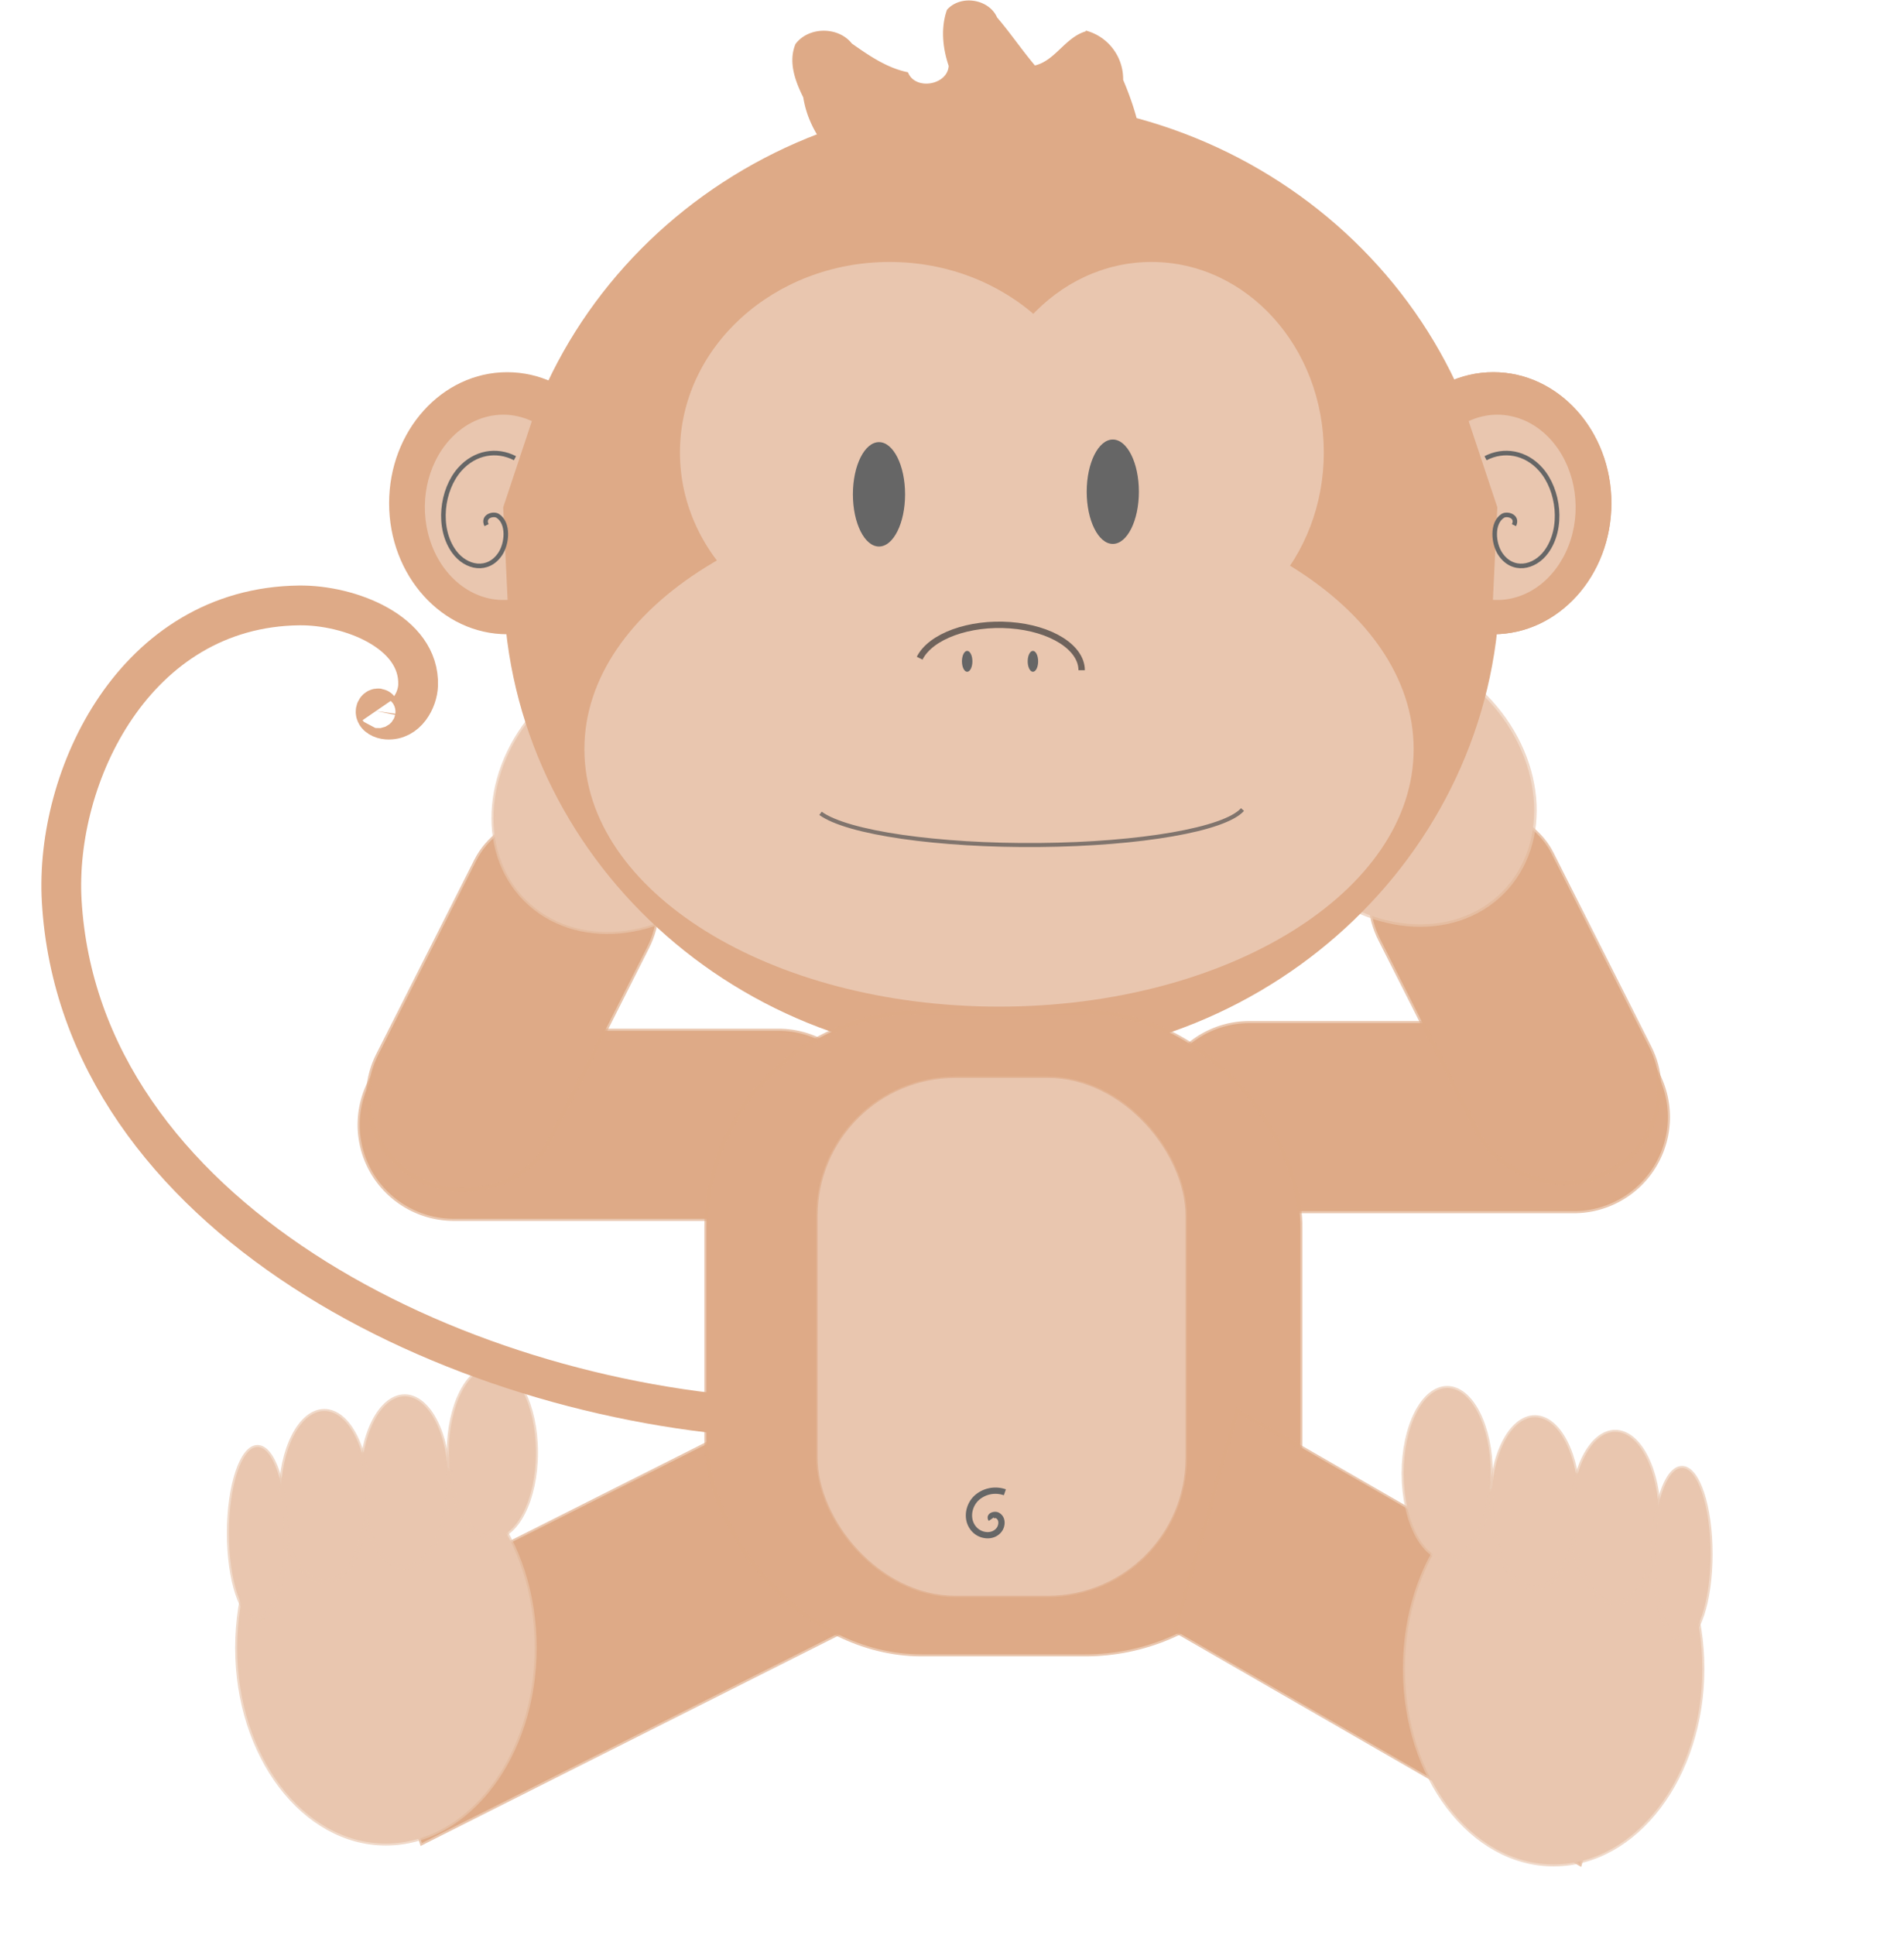 <svg id="svg2" xmlns="http://www.w3.org/2000/svg" viewBox="0 0 707.17 718.45"><defs><style>.cls-1,.cls-13,.cls-15,.cls-17,.cls-2,.cls-4,.cls-5,.cls-6{fill:#deaa87;}.cls-1,.cls-13,.cls-14,.cls-15,.cls-17,.cls-18,.cls-2,.cls-5,.cls-6{stroke:#deaa87;}.cls-1,.cls-11,.cls-13,.cls-14,.cls-17,.cls-2,.cls-3,.cls-5,.cls-6,.cls-7,.cls-9{stroke-opacity:0.67;}.cls-1{stroke-width:1.5px;}.cls-2{stroke-width:1.58px;}.cls-11,.cls-12,.cls-14,.cls-3,.cls-7,.cls-8,.cls-9{fill:#e9c6af;}.cls-3,.cls-7{stroke:#e9c6af;}.cls-11,.cls-13,.cls-3{stroke-width:1.5px;}.cls-5{stroke-width:1.58px;}.cls-6{stroke-width:1.58px;}.cls-7{stroke-width:1.86px;}.cls-9{stroke:#333;stroke-width:2.37px;}.cls-10{fill:#666;}.cls-11{stroke:#4d4d4d;}.cls-12,.cls-16{stroke:#666;}.cls-12{stroke-width:1.7px;}.cls-14{stroke-width:1.03px;}.cls-16,.cls-18{fill:none;}.cls-16{stroke-width:2.33px;}.cls-17{stroke-width:1.41px;}.cls-18{stroke-width:14.77px;}</style></defs><title>monkey 06</title><g id="layer1"><g id="g4153"><g id="g4633"><polygon id="rect4108" class="cls-1" points="130.27 602.72 302.44 516.09 328.85 597.72 156.68 684.35 130.27 602.72"/><path id="rect3821" class="cls-2" d="M168.5,382.75H289.09A34.89,34.89,0,0,1,324,417.64h0a34.89,34.89,0,0,1-34.89,34.89H168.5a34.89,34.89,0,0,1-34.89-34.89h0A34.89,34.89,0,0,1,168.5,382.75Z"/><rect id="rect3823" class="cls-2" x="115.79" y="336.12" width="149.27" height="71.15" rx="34.21" ry="34.21" transform="translate(-227.21 374.15) rotate(-63.21)"/><path id="path3825" class="cls-3" d="M268,327.46c-21.92,21.91-54.49,24.88-72.75,6.61s-15.31-50.84,6.61-72.75,54.49-24.88,72.75-6.62S289.9,305.54,268,327.46Z"/><path id="path3801" class="cls-4" d="M232.22,186.85c0,26.87-19.63,48.65-43.85,48.65s-43.85-21.78-43.85-48.65,19.63-48.65,43.85-48.65h0c24.22,0,43.85,21.78,43.85,48.65Z"/><path id="rect3821-5" class="cls-5" d="M584.56,379.91H464a34.89,34.89,0,0,0-34.89,34.89h0A34.89,34.89,0,0,0,464,449.69H584.56a34.9,34.9,0,0,0,34.9-34.89h0A34.9,34.9,0,0,0,584.56,379.91Z"/><rect id="rect3823-6" class="cls-6" x="527.06" y="294.23" width="71.15" height="149.27" rx="34.21" ry="34.21" transform="translate(-105.86 293.18) rotate(-26.79)"/><ellipse id="path3825-8" class="cls-7" cx="518.15" cy="291.55" rx="46.77" ry="56.12" transform="translate(-54.39 451.78) rotate(-45)"/><path id="path2995" class="cls-4" d="M557.09,215.52c0,98.47-82.87,178.3-185.08,178.3h0c-102.22,0-185.08-79.83-185.08-178.3h0c0-98.47,82.86-178.29,185.08-178.29S557.09,117.05,557.09,215.52Z"/><path id="path2997" class="cls-8" d="M525.05,278.16c0,52.8-69,95.61-154,95.61h0c-85.07,0-154-42.81-154-95.61h0c0-52.8,69-95.61,154-95.61h0c85.07,0,154,42.81,154,95.61Z"/><path id="path2999" class="cls-8" d="M408.25,168c0,39.07-34.86,70.74-77.86,70.74h0c-43,0-77.85-31.67-77.85-70.74h0c0-39.06,34.86-70.73,77.85-70.73h0c43,0,77.86,31.67,77.86,70.73Z"/><path id="path3787" class="cls-9" d="M401.74,248.87c0-8.44-11.34-15.59-26.54-16.72s-29.57,4.11-33.63,12.25"/><path id="path3001" class="cls-8" d="M491.68,168c0,39.07-28.66,70.74-64,70.74h0c-35.35,0-64-31.67-64-70.74h0c0-39.06,28.66-70.73,64-70.73h0c35.34,0,64,31.67,64,70.73Z"/><path id="path3003" class="cls-10" d="M336.16,183.55c0,10.71-4.34,19.38-9.69,19.38s-9.69-8.67-9.69-19.38,4.34-19.38,9.69-19.38S336.16,172.85,336.16,183.55Z"/><path id="path3005" class="cls-10" d="M423,182.58c0,10.7-4.34,19.38-9.69,19.38s-9.69-8.68-9.69-19.38,4.34-19.38,9.69-19.38S423,171.87,423,182.58Z"/><path id="path3779" class="cls-10" d="M361.16,245.56c0,2.14-.87,3.88-1.94,3.88h0c-1.07,0-1.94-1.74-1.94-3.88h0c0-2.14.87-3.88,1.94-3.88S361.16,243.42,361.16,245.56Z"/><path id="path3781" class="cls-10" d="M385.58,245.56c0,2.14-.87,3.88-1.94,3.88h0c-1.07,0-1.94-1.74-1.94-3.88h0c0-2.14.87-3.88,1.94-3.88S385.58,243.42,385.58,245.56Z"/><path id="path3785" class="cls-11" d="M461.48,300.59C454.9,308,423.56,313.42,386,313.76S314.7,309.24,304.74,302"/><path id="path3797" class="cls-8" d="M188.53,222.73c-11.87.77-22.95-7.09-28-19.84s-3-27.85,5.19-38.09,20.76-13.58,31.82-8.43l-10.65,32Z"/><path id="path3803" class="cls-4" d="M598.5,186.85c0,26.87-19.63,48.65-43.85,48.65s-43.86-21.78-43.86-48.65,19.64-48.65,43.86-48.65h0c24.22,0,43.85,21.78,43.85,48.65Z"/><path id="path3805" class="cls-8" d="M582.28,188.38c0,19-13,34.4-29.07,34.4h0c-16.05,0-29.07-15.4-29.07-34.4h0c0-19,13-34.4,29.07-34.4h0c16.06,0,29.07,15.4,29.07,34.4Z"/><path id="path3807" class="cls-12" d="M180.7,195c-1.6-3.34,2.57-4.49,4.19-3.44,4.12,2.68,3.51,10.18.93,14.08-4.52,6.83-12.69,5.32-17.14-.77-6.42-8.8-4.65-23,2.07-30.58,5.61-6.34,13.69-7.68,20.52-4.15"/><path id="path3809" class="cls-4" d="M510.8,186.85c0,26.87,19.63,48.65,43.85,48.65s43.85-21.78,43.85-48.65-19.63-48.65-43.85-48.65h0c-24.22,0-43.85,21.78-43.85,48.65Z"/><path id="path3811" class="cls-8" d="M554.49,222.73c11.87.77,22.94-7.09,28-19.84s2.95-27.85-5.2-38.09-20.75-13.58-31.81-8.43l10.65,32Z"/><path id="path3813" class="cls-12" d="M562.31,195c1.61-3.34-2.57-4.49-4.18-3.44-4.12,2.68-3.51,10.18-.93,14.08,4.51,6.83,12.69,5.32,17.13-.77,6.42-8.8,4.66-23-2.06-30.58-5.61-6.34-13.69-7.68-20.52-4.15"/><rect id="rect3815" class="cls-13" x="262.36" y="375.82" width="220.62" height="238.45" rx="79.94" ry="79.94"/><rect id="rect3819" class="cls-14" x="303.16" y="399.72" width="137.68" height="193.32" rx="51.72" ry="51.72"/><path id="path3864" class="cls-15" d="M314.84,84.51c2.64-6.21,8.48-10.71,9.93-17.49-13.21-4.87-23.74-16.95-25.94-31-2.93-5.88-5.61-12.94-2.94-19.42,4.72-6.25,15.37-6.23,20.16-.07,6.38,4.5,13.05,9.09,20.81,10.74,3.06,7.08,15.63,4.83,16-2.87-2.23-6.55-3-13.88-.7-20.51C357-1.47,367.05.14,369.9,6.74c5,5.84,9.31,12.25,14.3,18.12,8.06-1.71,11.7-10.77,19.58-12.85a18.12,18.12,0,0,1,12.87,17.73c5.55,13.1,9.71,27.93,5.69,42.05A27.71,27.71,0,0,1,409.8,86.45"/><path id="path3998" class="cls-16" d="M368.2,564.06c-.88-1.27,1.25-1.81,2.1-1.43,2.17,1,2,3.9.72,5.48-2.21,2.77-6.45,2.36-8.84.08-3.46-3.3-2.79-8.88.54-12a10.47,10.47,0,0,1,10.5-2.08"/><polygon id="rect4112" class="cls-17" points="609.92 610.46 459.5 523.77 436.42 605.47 586.84 692.16 609.92 610.46"/><g id="g4126"><path id="path4114" class="cls-3" d="M198.56,611.85c0,40.13-24.73,72.67-55.24,72.67S88.09,652,88.09,611.85s24.73-72.68,55.23-72.68S198.56,571.71,198.56,611.85Z"/><path id="path4118" class="cls-3" d="M199.06,539.32c0,17.51-7.25,31.7-16.2,31.7h0c-8.94,0-16.19-14.19-16.19-31.7h0c0-17.5,7.25-31.69,16.19-31.69h0c8.95,0,16.2,14.19,16.2,31.69Z"/><path id="path4120" class="cls-3" d="M166.5,550.18c0,17.5-7.25,31.69-16.19,31.69h0c-8.95,0-16.2-14.19-16.2-31.69h0c0-17.51,7.25-31.7,16.2-31.7h0c8.94,0,16.19,14.19,16.19,31.7Z"/><path id="path4122" class="cls-3" d="M136.65,555.6c0,17.51-7.25,31.7-16.19,31.7h0c-8.94,0-16.19-14.19-16.19-31.7h0c0-17.5,7.25-31.69,16.19-31.69h0c8.94,0,16.19,14.19,16.19,31.69Z"/><path id="path4124" class="cls-3" d="M106.27,569.23c0,17.64-4.75,31.94-10.62,31.94h0c-5.86,0-10.62-14.3-10.62-31.94h0c0-17.64,4.76-31.94,10.62-31.94h0c5.87,0,10.62,14.3,10.62,31.94Z"/></g><g id="g4133"><path id="path4135" class="cls-3" d="M521.82,619.6c0,40.14,24.73,72.67,55.23,72.67s55.23-32.53,55.23-72.67-24.72-72.68-55.23-72.68S521.82,579.46,521.82,619.6Z"/><path id="path4137" class="cls-3" d="M521.32,547.08c0,17.5,7.25,31.69,16.19,31.69h0c8.94,0,16.19-14.19,16.19-31.69h0c0-17.51-7.25-31.7-16.19-31.7h0c-8.94,0-16.19,14.19-16.19,31.7Z"/><path id="path4139" class="cls-3" d="M553.88,557.93c0,17.5,7.25,31.7,16.19,31.7h0c8.94,0,16.19-14.2,16.19-31.7h0c0-17.51-7.25-31.7-16.19-31.7h0c-8.94,0-16.19,14.19-16.19,31.7Z"/><path id="path4141" class="cls-3" d="M583.72,563.36c0,17.5,7.25,31.69,16.19,31.69h0c9,0,16.2-14.19,16.2-31.69h0c0-17.51-7.25-31.7-16.2-31.7h0c-8.94,0-16.19,14.19-16.19,31.7Z"/><path id="path4143" class="cls-3" d="M614.1,577c0,17.64,4.76,31.94,10.62,31.94h0c5.87,0,10.62-14.3,10.62-31.94h0c0-17.64-4.75-31.94-10.62-31.94h0c-5.86,0-10.62,14.3-10.62,31.94Z"/></g><path id="path4631" class="cls-18" d="M140.76,263.24h0s0,0,0,0-.13-.19-.23-.2c-.57-.1-.92.54-1,.93-.29,2,2.39,3.09,4.17,3.21,7.41.51,11.41-7.31,11.59-12.74.65-19.77-25.45-29.86-44.18-29.64-61.1.71-90.83,63.52-88.19,109.7C29.66,451.14,167.8,520,286,526.52"/></g></g></g></svg>
